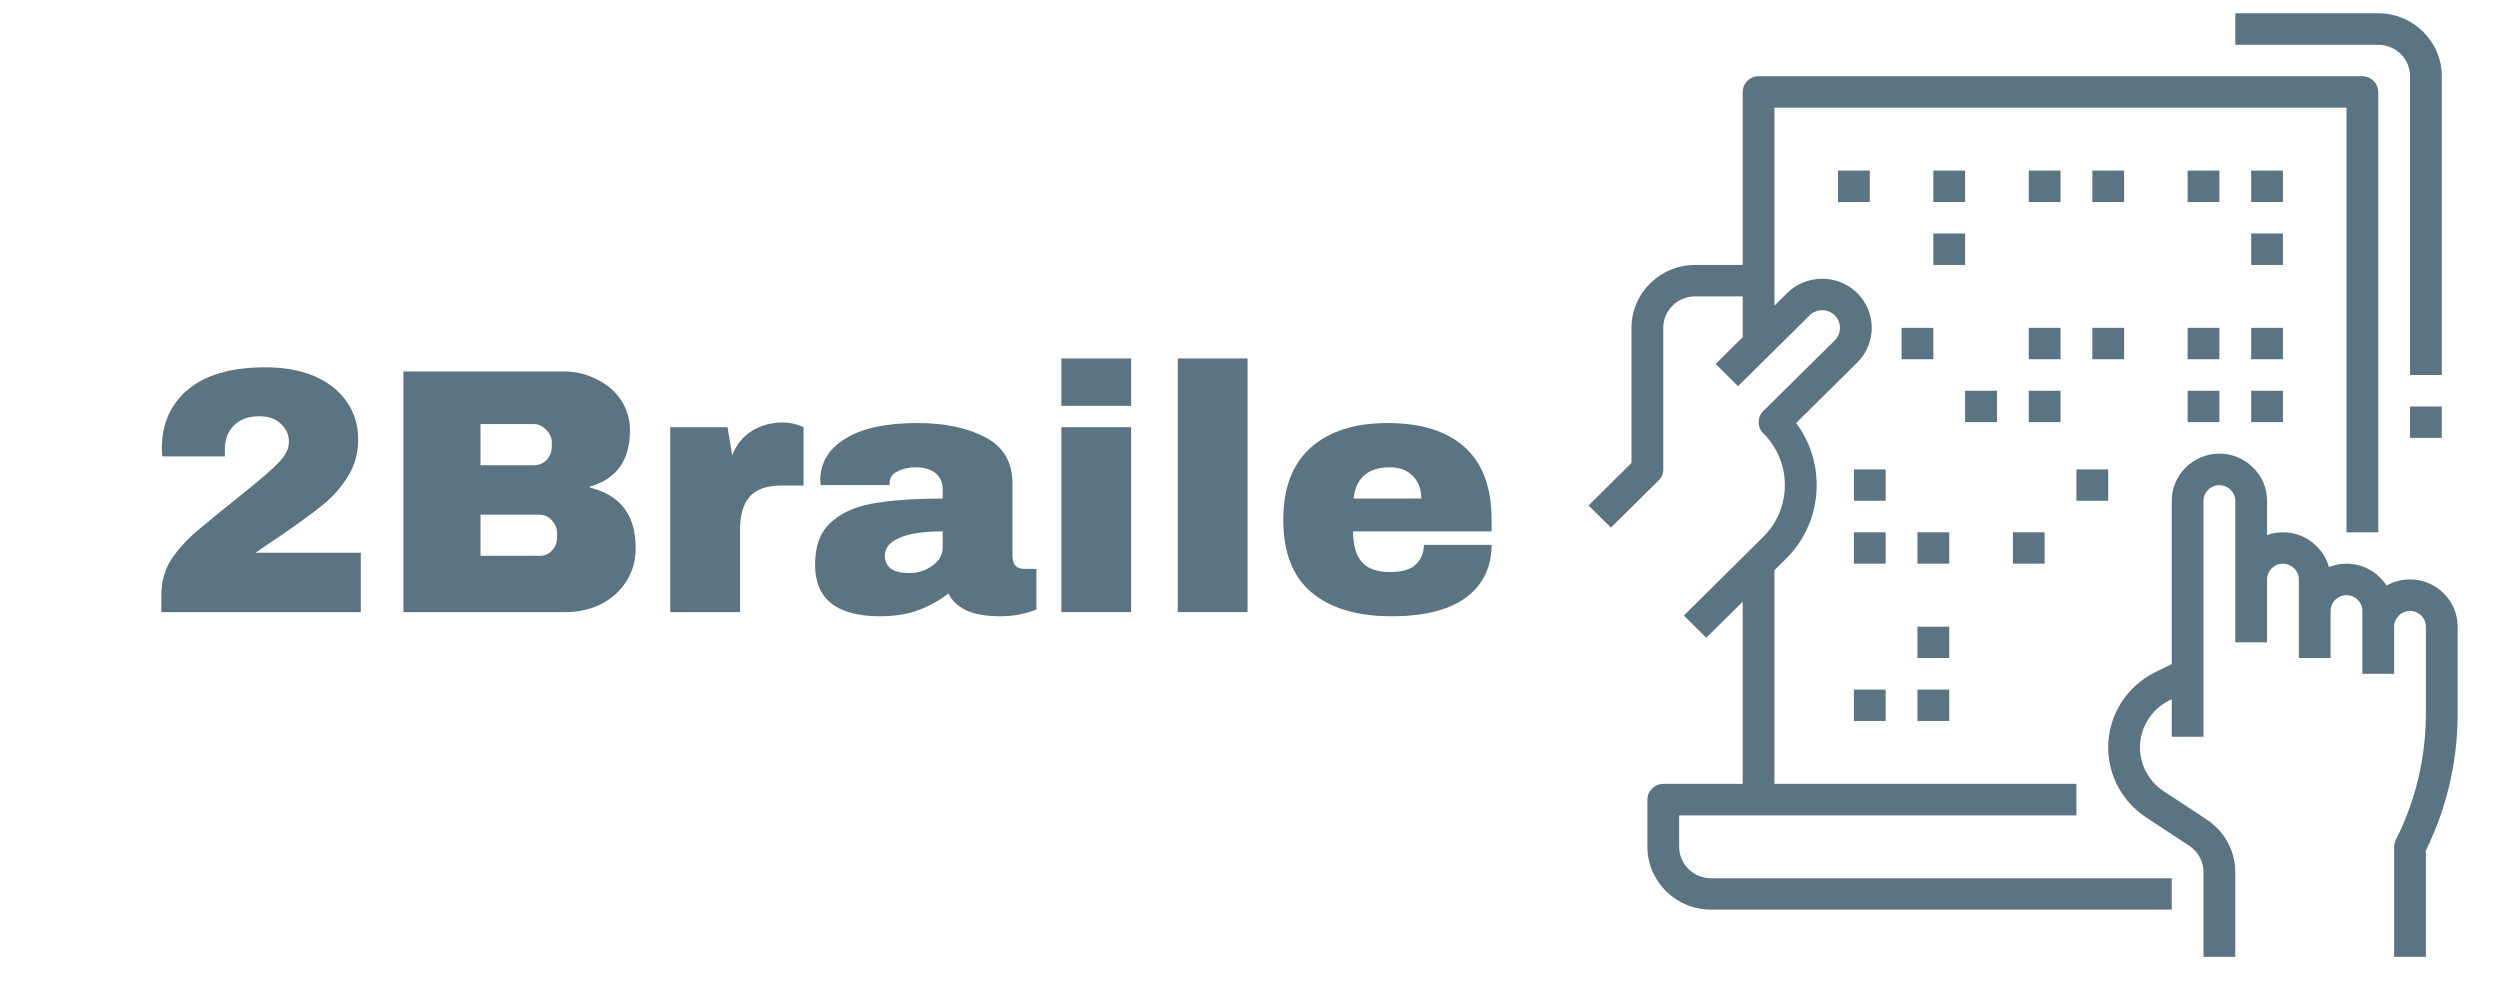 <svg xmlns="http://www.w3.org/2000/svg" xmlns:xlink="http://www.w3.org/1999/xlink" width="100" zoomAndPan="magnify" viewBox="0 0 75 30" height="40" preserveAspectRatio="xMidYMid meet" version="1.0"><defs><g/><clipPath id="id1"><path d="M 63 13 L 73.758 13 L 73.758 28.707 L 63 28.707 Z M 63 13 " clip-rule="nonzero"/></clipPath><clipPath id="id2"><path d="M 47.629 2 L 72 2 L 72 28 L 47.629 28 Z M 47.629 2 " clip-rule="nonzero"/></clipPath><clipPath id="id3"><path d="M 67 0.398 L 73.758 0.398 L 73.758 12 L 67 12 Z M 67 0.398 " clip-rule="nonzero"/></clipPath><clipPath id="id4"><path d="M 72 12 L 73.758 12 L 73.758 14 L 72 14 Z M 72 12 " clip-rule="nonzero"/></clipPath></defs><g fill="#5b7482" fill-opacity="1"><g transform="translate(4.324, 18.363)"><g><path d="M 3.641 -7.344 C 4.203 -7.344 4.691 -7.254 5.109 -7.078 C 5.523 -6.898 5.848 -6.645 6.078 -6.312 C 6.305 -5.988 6.422 -5.609 6.422 -5.172 C 6.422 -4.766 6.316 -4.395 6.109 -4.062 C 5.91 -3.738 5.656 -3.453 5.344 -3.203 C 5.031 -2.953 4.609 -2.645 4.078 -2.281 C 3.773 -2.082 3.531 -1.914 3.344 -1.781 L 6.5 -1.781 L 6.5 0 L 0.516 0 L 0.516 -0.5 C 0.516 -0.875 0.598 -1.207 0.766 -1.5 C 0.941 -1.789 1.191 -2.082 1.516 -2.375 C 1.859 -2.664 2.344 -3.062 2.969 -3.562 C 3.477 -3.969 3.832 -4.273 4.031 -4.484 C 4.238 -4.691 4.344 -4.898 4.344 -5.109 C 4.344 -5.316 4.266 -5.492 4.109 -5.641 C 3.961 -5.797 3.738 -5.875 3.438 -5.875 C 3.125 -5.875 2.875 -5.781 2.688 -5.594 C 2.508 -5.414 2.422 -5.176 2.422 -4.875 L 2.422 -4.672 L 0.547 -4.672 C 0.535 -4.723 0.531 -4.801 0.531 -4.906 C 0.531 -5.656 0.797 -6.25 1.328 -6.688 C 1.859 -7.125 2.629 -7.344 3.641 -7.344 Z M 3.641 -7.344 "/></g></g></g><g fill="#5b7482" fill-opacity="1"><g transform="translate(11.321, 18.363)"><g><path d="M 5.594 -7.219 C 5.945 -7.219 6.273 -7.141 6.578 -6.984 C 6.891 -6.836 7.133 -6.629 7.312 -6.359 C 7.488 -6.086 7.578 -5.785 7.578 -5.453 C 7.578 -4.555 7.176 -3.992 6.375 -3.766 L 6.375 -3.734 C 7.289 -3.516 7.75 -2.91 7.75 -1.922 C 7.75 -1.547 7.656 -1.211 7.469 -0.922 C 7.281 -0.629 7.023 -0.398 6.703 -0.234 C 6.379 -0.078 6.031 0 5.656 0 L 0.781 0 L 0.781 -7.219 Z M 3.094 -4.406 L 4.688 -4.406 C 4.844 -4.406 4.973 -4.457 5.078 -4.562 C 5.18 -4.676 5.234 -4.816 5.234 -4.984 L 5.234 -5.078 C 5.234 -5.234 5.176 -5.363 5.062 -5.469 C 4.957 -5.582 4.832 -5.641 4.688 -5.641 L 3.094 -5.641 Z M 3.094 -1.688 L 4.859 -1.688 C 5.016 -1.688 5.141 -1.738 5.234 -1.844 C 5.336 -1.945 5.391 -2.082 5.391 -2.25 L 5.391 -2.359 C 5.391 -2.516 5.336 -2.645 5.234 -2.75 C 5.141 -2.863 5.016 -2.922 4.859 -2.922 L 3.094 -2.922 Z M 3.094 -1.688 "/></g></g></g><g fill="#5b7482" fill-opacity="1"><g transform="translate(19.482, 18.363)"><g><path d="M 4 -5.688 C 4.156 -5.688 4.297 -5.664 4.422 -5.625 C 4.555 -5.582 4.625 -5.555 4.625 -5.547 L 4.625 -3.797 L 3.953 -3.797 C 3.516 -3.797 3.195 -3.68 3 -3.453 C 2.812 -3.234 2.719 -2.906 2.719 -2.469 L 2.719 0 L 0.625 0 L 0.625 -5.547 L 2.344 -5.547 L 2.484 -4.703 C 2.609 -5.023 2.805 -5.27 3.078 -5.438 C 3.348 -5.602 3.656 -5.688 4 -5.688 Z M 4 -5.688 "/></g></g></g><g fill="#5b7482" fill-opacity="1"><g transform="translate(24.14, 18.363)"><g><path d="M 3.375 -5.672 C 4.219 -5.672 4.906 -5.523 5.438 -5.234 C 5.969 -4.953 6.234 -4.492 6.234 -3.859 L 6.234 -1.703 C 6.234 -1.578 6.258 -1.477 6.312 -1.406 C 6.375 -1.332 6.461 -1.297 6.578 -1.297 L 6.953 -1.297 L 6.953 -0.078 C 6.93 -0.066 6.875 -0.047 6.781 -0.016 C 6.695 0.016 6.57 0.047 6.406 0.078 C 6.25 0.109 6.066 0.125 5.859 0.125 C 5.453 0.125 5.117 0.066 4.859 -0.047 C 4.598 -0.172 4.414 -0.344 4.312 -0.562 C 4.051 -0.352 3.754 -0.188 3.422 -0.062 C 3.086 0.062 2.703 0.125 2.266 0.125 C 0.961 0.125 0.312 -0.391 0.312 -1.422 C 0.312 -1.961 0.457 -2.375 0.75 -2.656 C 1.039 -2.945 1.457 -3.145 2 -3.25 C 2.551 -3.352 3.266 -3.406 4.141 -3.406 L 4.141 -3.672 C 4.141 -3.891 4.066 -4.055 3.922 -4.172 C 3.773 -4.285 3.582 -4.344 3.344 -4.344 C 3.125 -4.344 2.938 -4.301 2.781 -4.219 C 2.625 -4.145 2.547 -4.023 2.547 -3.859 L 2.547 -3.812 L 0.484 -3.812 C 0.473 -3.844 0.469 -3.891 0.469 -3.953 C 0.469 -4.484 0.719 -4.898 1.219 -5.203 C 1.719 -5.516 2.438 -5.672 3.375 -5.672 Z M 4.141 -2.422 C 3.547 -2.422 3.109 -2.352 2.828 -2.219 C 2.547 -2.094 2.406 -1.922 2.406 -1.703 C 2.406 -1.348 2.645 -1.172 3.125 -1.172 C 3.395 -1.172 3.629 -1.242 3.828 -1.391 C 4.035 -1.535 4.141 -1.719 4.141 -1.938 Z M 4.141 -2.422 "/></g></g></g><g fill="#5b7482" fill-opacity="1"><g transform="translate(31.137, 18.363)"><g><path d="M 0.703 -6.188 L 0.703 -7.609 L 2.797 -7.609 L 2.797 -6.188 Z M 0.703 0 L 0.703 -5.547 L 2.797 -5.547 L 2.797 0 Z M 0.703 0 "/></g></g></g><g fill="#5b7482" fill-opacity="1"><g transform="translate(34.63, 18.363)"><g><path d="M 0.703 0 L 0.703 -7.609 L 2.797 -7.609 L 2.797 0 Z M 0.703 0 "/></g></g></g><g fill="#5b7482" fill-opacity="1"><g transform="translate(38.123, 18.363)"><g><path d="M 3.5 -5.672 C 4.508 -5.672 5.281 -5.43 5.812 -4.953 C 6.352 -4.473 6.625 -3.742 6.625 -2.766 L 6.625 -2.422 L 2.469 -2.422 C 2.469 -2.016 2.555 -1.707 2.734 -1.5 C 2.91 -1.301 3.191 -1.203 3.578 -1.203 C 3.93 -1.203 4.188 -1.273 4.344 -1.422 C 4.508 -1.578 4.594 -1.773 4.594 -2.016 L 6.625 -2.016 C 6.625 -1.348 6.367 -0.82 5.859 -0.438 C 5.348 -0.062 4.602 0.125 3.625 0.125 C 2.594 0.125 1.789 -0.113 1.219 -0.594 C 0.656 -1.07 0.375 -1.797 0.375 -2.766 C 0.375 -3.723 0.648 -4.445 1.203 -4.938 C 1.754 -5.426 2.52 -5.672 3.5 -5.672 Z M 3.578 -4.344 C 2.922 -4.344 2.555 -4.031 2.484 -3.406 L 4.516 -3.406 C 4.516 -3.688 4.43 -3.91 4.266 -4.078 C 4.098 -4.254 3.867 -4.344 3.578 -4.344 Z M 3.578 -4.344 "/></g></g></g><g clip-path="url(#id1)"><path fill="#5b7482" d="M 72.301 17.383 C 72.051 17.383 71.809 17.445 71.602 17.566 C 71.543 17.48 71.48 17.402 71.402 17.328 C 71.137 17.059 70.777 16.91 70.395 16.91 C 70.207 16.91 70.031 16.949 69.867 17.012 C 69.805 16.777 69.676 16.559 69.496 16.383 C 69.23 16.117 68.871 15.969 68.488 15.969 C 68.32 15.969 68.16 15.996 68.012 16.051 L 68.012 15.023 C 68.012 14.645 67.863 14.289 67.59 14.027 C 67.324 13.758 66.965 13.609 66.582 13.609 C 65.793 13.609 65.152 14.246 65.152 15.023 L 65.152 19.922 L 64.652 20.168 C 64.227 20.379 63.871 20.703 63.625 21.098 C 63.375 21.496 63.246 21.957 63.246 22.422 C 63.246 23.266 63.668 24.047 64.379 24.52 L 65.68 25.375 C 65.945 25.551 66.105 25.848 66.105 26.164 L 66.105 28.707 L 67.059 28.707 L 67.059 26.164 C 67.059 25.531 66.738 24.941 66.207 24.59 L 65.414 24.066 L 64.906 23.734 C 64.465 23.438 64.199 22.949 64.199 22.422 C 64.199 22.129 64.281 21.844 64.438 21.594 C 64.59 21.348 64.812 21.145 65.078 21.012 L 65.152 20.977 L 65.152 22.102 L 66.105 22.102 L 66.105 15.023 C 66.105 14.766 66.32 14.555 66.582 14.555 C 66.707 14.555 66.824 14.602 66.91 14.688 C 66.914 14.691 66.918 14.695 66.922 14.699 C 67.008 14.781 67.059 14.898 67.059 15.023 L 67.059 19.27 L 68.012 19.27 L 68.012 17.383 C 68.012 17.125 68.227 16.91 68.488 16.91 C 68.613 16.91 68.734 16.961 68.82 17.047 C 68.82 17.051 68.824 17.055 68.828 17.055 C 68.918 17.141 68.965 17.258 68.965 17.383 L 68.965 19.742 L 69.918 19.742 L 69.918 18.328 C 69.918 18.066 70.133 17.855 70.395 17.855 C 70.523 17.855 70.641 17.902 70.727 17.992 C 70.727 17.992 70.73 17.996 70.734 18 C 70.824 18.086 70.871 18.203 70.871 18.328 L 70.871 20.215 L 71.824 20.215 L 71.824 18.801 C 71.824 18.672 71.875 18.559 71.961 18.473 C 71.965 18.469 71.969 18.465 71.973 18.461 C 72.059 18.375 72.176 18.328 72.301 18.328 C 72.562 18.328 72.777 18.539 72.777 18.801 L 72.777 21.406 C 72.777 22.395 72.605 23.367 72.266 24.297 C 72.141 24.633 72.012 24.926 71.875 25.191 C 71.844 25.258 71.824 25.328 71.824 25.402 L 71.824 28.707 L 72.777 28.707 L 72.777 25.516 C 72.91 25.242 73.035 24.949 73.16 24.621 C 73.539 23.586 73.73 22.504 73.73 21.406 L 73.73 18.801 C 73.73 18.02 73.09 17.383 72.301 17.383 " fill-opacity="1" fill-rule="nonzero"/></g><path fill="#5b7482" d="M 56.094 6.062 L 56.094 5.117 L 55.141 5.117 L 55.141 6.062 L 56.094 6.062 " fill-opacity="1" fill-rule="nonzero"/><path fill="#5b7482" d="M 58.953 5.117 L 58 5.117 L 58 6.062 L 58.953 6.062 L 58.953 5.117 " fill-opacity="1" fill-rule="nonzero"/><path fill="#5b7482" d="M 61.816 5.117 L 60.863 5.117 L 60.863 6.062 L 61.816 6.062 L 61.816 5.117 " fill-opacity="1" fill-rule="nonzero"/><path fill="#5b7482" d="M 63.723 5.117 L 62.77 5.117 L 62.77 6.062 L 63.723 6.062 L 63.723 5.117 " fill-opacity="1" fill-rule="nonzero"/><path fill="#5b7482" d="M 66.582 5.117 L 65.629 5.117 L 65.629 6.062 L 66.582 6.062 L 66.582 5.117 " fill-opacity="1" fill-rule="nonzero"/><path fill="#5b7482" d="M 68.488 5.117 L 67.535 5.117 L 67.535 6.062 L 68.488 6.062 L 68.488 5.117 " fill-opacity="1" fill-rule="nonzero"/><path fill="#5b7482" d="M 68.488 7.004 L 67.535 7.004 L 67.535 7.949 L 68.488 7.949 L 68.488 7.004 " fill-opacity="1" fill-rule="nonzero"/><path fill="#5b7482" d="M 58.953 7.004 L 58 7.004 L 58 7.949 L 58.953 7.949 L 58.953 7.004 " fill-opacity="1" fill-rule="nonzero"/><path fill="#5b7482" d="M 61.816 9.836 L 60.863 9.836 L 60.863 10.777 L 61.816 10.777 L 61.816 9.836 " fill-opacity="1" fill-rule="nonzero"/><path fill="#5b7482" d="M 58 9.836 L 57.047 9.836 L 57.047 10.777 L 58 10.777 L 58 9.836 " fill-opacity="1" fill-rule="nonzero"/><path fill="#5b7482" d="M 59.91 11.723 L 58.953 11.723 L 58.953 12.664 L 59.91 12.664 L 59.91 11.723 " fill-opacity="1" fill-rule="nonzero"/><path fill="#5b7482" d="M 63.723 9.836 L 62.77 9.836 L 62.77 10.777 L 63.723 10.777 L 63.723 9.836 " fill-opacity="1" fill-rule="nonzero"/><path fill="#5b7482" d="M 61.816 11.723 L 60.863 11.723 L 60.863 12.664 L 61.816 12.664 L 61.816 11.723 " fill-opacity="1" fill-rule="nonzero"/><path fill="#5b7482" d="M 56.57 14.082 L 55.617 14.082 L 55.617 15.023 L 56.57 15.023 L 56.57 14.082 " fill-opacity="1" fill-rule="nonzero"/><path fill="#5b7482" d="M 56.57 15.969 L 55.617 15.969 L 55.617 16.91 L 56.57 16.91 L 56.57 15.969 " fill-opacity="1" fill-rule="nonzero"/><path fill="#5b7482" d="M 58.477 15.969 L 57.523 15.969 L 57.523 16.91 L 58.477 16.91 L 58.477 15.969 " fill-opacity="1" fill-rule="nonzero"/><path fill="#5b7482" d="M 58.477 18.801 L 57.523 18.801 L 57.523 19.742 L 58.477 19.742 L 58.477 18.801 " fill-opacity="1" fill-rule="nonzero"/><path fill="#5b7482" d="M 55.617 21.629 L 56.57 21.629 L 56.57 20.688 L 55.617 20.688 L 55.617 21.629 " fill-opacity="1" fill-rule="nonzero"/><path fill="#5b7482" d="M 58.477 20.688 L 57.523 20.688 L 57.523 21.629 L 58.477 21.629 L 58.477 20.688 " fill-opacity="1" fill-rule="nonzero"/><path fill="#5b7482" d="M 60.387 16.91 L 61.34 16.91 L 61.34 15.969 L 60.387 15.969 L 60.387 16.91 " fill-opacity="1" fill-rule="nonzero"/><path fill="#5b7482" d="M 62.293 15.023 L 63.246 15.023 L 63.246 14.082 L 62.293 14.082 L 62.293 15.023 " fill-opacity="1" fill-rule="nonzero"/><path fill="#5b7482" d="M 66.582 9.836 L 65.629 9.836 L 65.629 10.777 L 66.582 10.777 L 66.582 9.836 " fill-opacity="1" fill-rule="nonzero"/><path fill="#5b7482" d="M 68.488 9.836 L 67.535 9.836 L 67.535 10.777 L 68.488 10.777 L 68.488 9.836 " fill-opacity="1" fill-rule="nonzero"/><path fill="#5b7482" d="M 67.535 12.664 L 68.488 12.664 L 68.488 11.723 L 67.535 11.723 L 67.535 12.664 " fill-opacity="1" fill-rule="nonzero"/><path fill="#5b7482" d="M 65.629 12.664 L 66.582 12.664 L 66.582 11.723 L 65.629 11.723 L 65.629 12.664 " fill-opacity="1" fill-rule="nonzero"/><g clip-path="url(#id2)"><path fill="#5b7482" d="M 50.375 25.402 L 50.375 24.461 L 62.293 24.461 L 62.293 23.516 L 53.234 23.516 L 53.234 17.105 L 53.57 16.773 C 54.172 16.18 54.5 15.391 54.5 14.555 C 54.5 13.875 54.285 13.227 53.883 12.691 L 55.719 10.875 C 56.297 10.301 56.297 9.367 55.719 8.793 C 55.137 8.219 54.191 8.219 53.613 8.793 L 53.234 9.168 L 53.234 3.23 L 70.395 3.23 L 70.395 15.969 L 71.348 15.969 L 71.348 2.758 C 71.348 2.5 71.133 2.285 70.871 2.285 L 52.758 2.285 C 52.496 2.285 52.281 2.5 52.281 2.758 L 52.281 7.949 L 50.852 7.949 C 49.801 7.949 48.945 8.793 48.945 9.836 L 48.945 13.887 L 47.656 15.164 L 48.328 15.828 L 49.758 14.414 C 49.848 14.328 49.898 14.207 49.898 14.082 L 49.898 9.836 C 49.898 9.316 50.328 8.891 50.852 8.891 L 52.281 8.891 L 52.281 10.113 L 51.469 10.918 L 52.141 11.586 L 54.289 9.461 C 54.496 9.254 54.836 9.254 55.043 9.461 C 55.25 9.668 55.25 10.004 55.043 10.211 L 52.898 12.332 C 52.711 12.516 52.711 12.816 52.898 13 C 53.762 13.855 53.762 15.25 52.898 16.105 L 50.516 18.465 L 51.188 19.133 L 52.281 18.051 L 52.281 23.516 L 49.898 23.516 C 49.637 23.516 49.422 23.727 49.422 23.988 L 49.422 25.402 C 49.422 26.445 50.277 27.289 51.328 27.289 L 65.152 27.289 L 65.152 26.348 L 51.328 26.348 C 50.805 26.348 50.375 25.926 50.375 25.402 " fill-opacity="1" fill-rule="nonzero"/></g><g clip-path="url(#id3)"><path fill="#5b7482" d="M 72.301 2.285 L 72.301 11.25 L 73.254 11.25 L 73.254 2.285 C 73.254 1.246 72.398 0.398 71.348 0.398 L 67.059 0.398 L 67.059 1.344 L 71.348 1.344 C 71.875 1.344 72.301 1.766 72.301 2.285 " fill-opacity="1" fill-rule="nonzero"/></g><g clip-path="url(#id4)"><path fill="#5b7482" d="M 72.301 13.137 L 73.254 13.137 L 73.254 12.195 L 72.301 12.195 L 72.301 13.137 " fill-opacity="1" fill-rule="nonzero"/></g></svg>